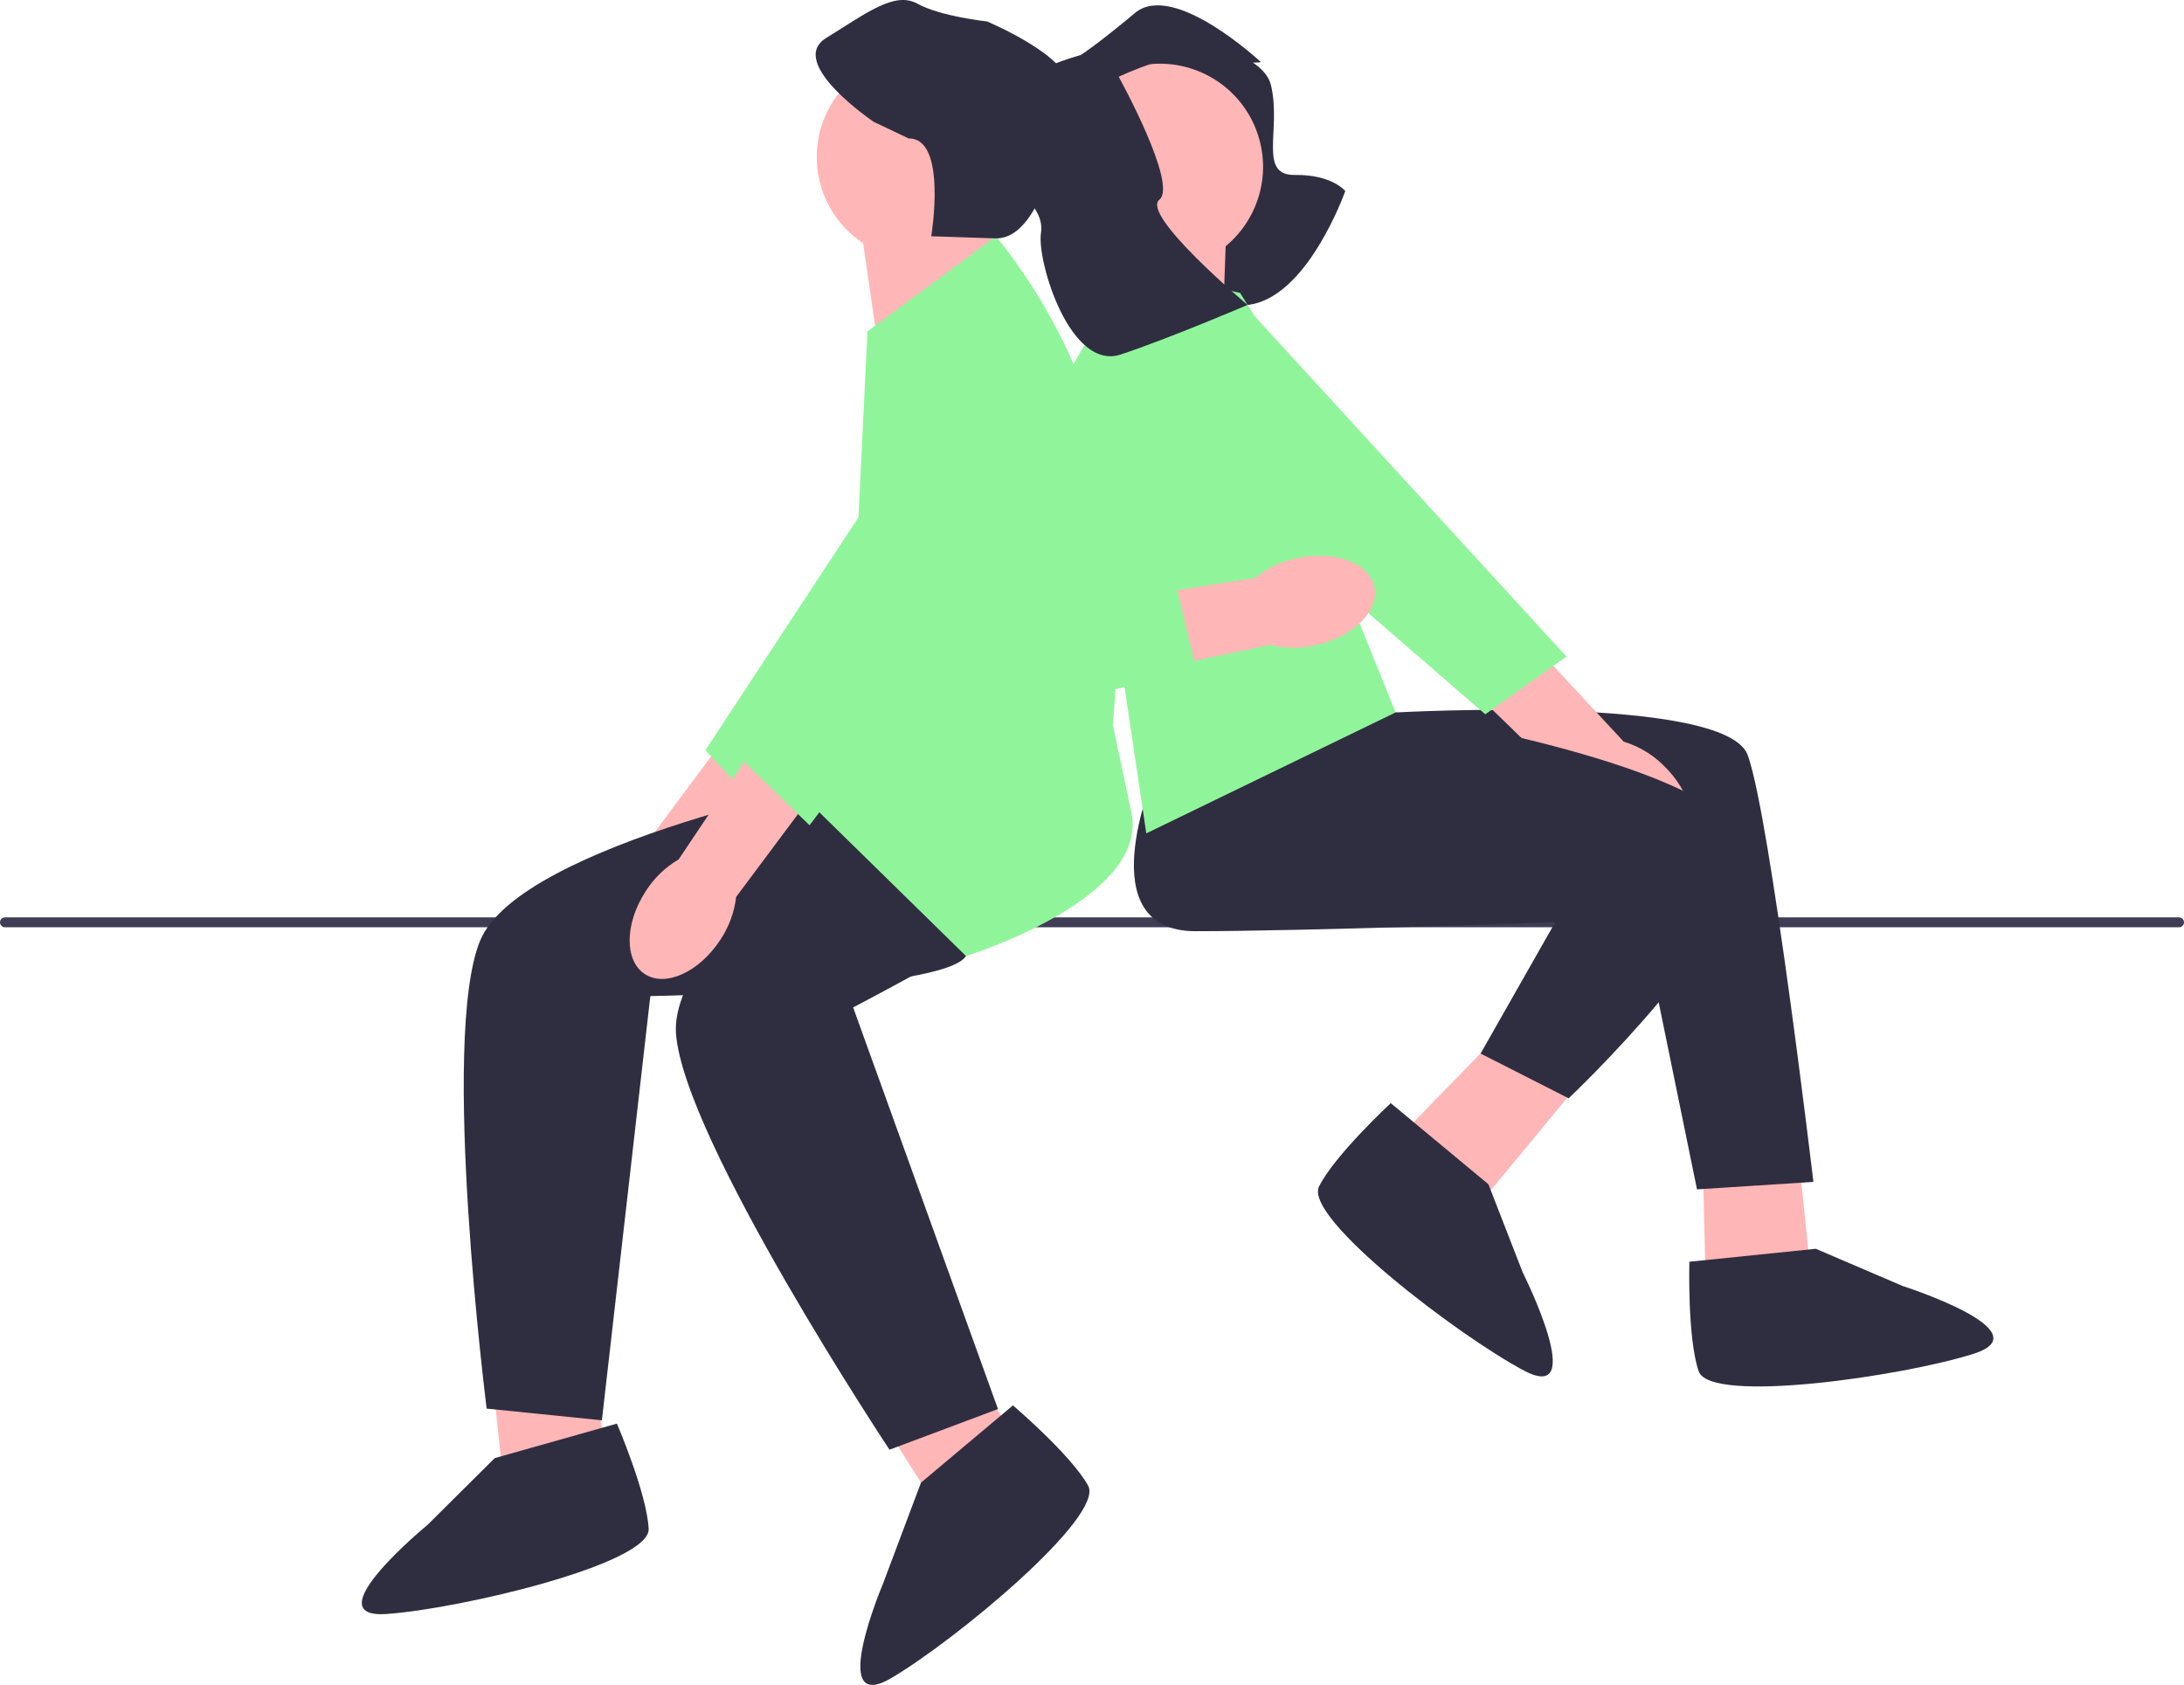 <svg xmlns="http://www.w3.org/2000/svg" width="500" height="385.776" viewBox="0 0 692.68 534.439" xmlns:xlink="http://www.w3.org/1999/xlink"><path id="uuid-3d349308-4da4-4eda-84db-0794f24174fe-68" d="m215.22,295.989c2.93-3.93,4.87-8.5,5.67-13.33l32.6-39.48-19.24-14.96-31,41.66c-4.34,2.26-8.08,5.53-10.9,9.54-7.19,9.92-7.91,21.68-1.59,26.25,6.31,4.58,17.26.24,24.45-9.68h.01l0-0Z" fill="#ffb6b6"/><polygon points="347.26 139.299 306.48 112.049 223.72 237.969 245.27 261.099 347.26 139.299" fill="#90f59a"/><path d="m0,292.559c0,.87.7,1.57,1.57,1.57h689.54c.87,0,1.57-.7,1.57-1.57s-.7-1.57-1.57-1.57H1.57c-.87,0-1.57.7-1.57,1.57Z" fill="#3f3d56"/><polygon points="277.66 104.049 273.11 72.699 313.29 62.479 318.63 90.219 277.66 104.049" fill="#ffb6b6"/><polygon points="156.47 439.909 161.24 484.409 194.08 474.339 188.78 438.849 156.47 439.909" fill="#ffb6b6"/><path d="m272.48,246.549s-107.54,20.66-120.25,51.92,2.12,148.33,2.12,148.33l36.55,3.71,15.36-134.56s93.24-1.59,100.12-12.71,5.83-51.39,5.83-51.39l-39.73-5.3h0l0.0 0Z" fill="#2f2e41"/><path d="m156.9,462.519h0l-21.3,21.16s-36.35,29.86-13.04,28.27c23.31-1.59,83.7-15.89,83.17-27.02s-10.07-33.37-10.07-33.37l-38.77,10.95h.01l0.0.01Z" fill="#2f2e41"/><polygon points="280.97 452.729 304.99 490.489 329.96 466.899 309.46 437.439 280.97 452.729" fill="#ffb6b6"/><path d="m299.13,227.969s-87.2,66.24-84.73,99.89c2.48,33.65,67.72,131.98,67.72,131.98l34.4-12.9-45.94-127.4s82.85-42.8,84.08-55.82-17.58-48.63-17.58-48.63l-37.96,12.88h.01v0Z" fill="#2f2e41"/><path d="m292.1,470.289h0l-12.13,32.27s-17.59,41.55,2.59,29.78,67.95-51.38,62.54-61.12-23.83-25.44-23.83-25.44l-29.17,24.51h0v-0Z" fill="#2f2e41"/><circle cx="291.74" cy="49.819" r="32.7" fill="#ffb6b6"/><path d="m315.92,74.919l-40.79,30.2-6.36,131.38-15.36,14.83,52.97,51.92s58.27-18.01,52.44-45.56l-5.83-27.55,2.1-30.74c3.08-44.95-10.92-89.4-39.19-124.47h.02s0-.01,0-.01Z" fill="#90f59a"/><path d="m315.26,75.599l-19.9-.66s5.16-31.18-7.14-31.01l-11.12-5.29s-27.81-18.74-15.06-26.6c12.76-7.85,21.66-14.91,28.95-10.86,7.3,4.05,22.08,5.63,22.08,5.63,0,0,26.22,11.04,25.44,20.27s-6.74,49.66-23.26,48.51h.01v.01Z" fill="#2f2e41"/><path id="uuid-a345d0ba-a5c3-4c2b-a3df-966826ae80f9-69" d="m228.46,298.099c2.73-4.07,4.45-8.73,5.01-13.59l30.62-41.03-19.95-14-28.91,43.13c-4.23,2.47-7.8,5.93-10.42,10.06-6.7,10.27-6.83,22.04-.3,26.3,6.53,4.26,17.25-.61,23.95-10.87h0Z" fill="#ffb6b6"/><polygon points="352.62 135.099 310.56 109.889 234.09 239.739 256.75 261.769 352.62 135.099" fill="#90f59a"/><polygon points="566.48 329.069 575.46 415.069 541.22 417.819 539.26 334.349 566.48 329.069" fill="#ffb6b6"/><path d="m575.87,396.099h0l27.6,11.82s44.8,14.35,22.55,21.47-83.66,16.1-87.27,5.56c-3.61-10.54-2.95-34.73-2.95-34.73l40.07-4.11h0l0-.01Z" fill="#2f2e41"/><path d="m428.4,219.169l14.23,6.82s104.58-5.87,111.68,13.53c7.1,19.41,20.83,135.37,20.83,135.37l-36.92,2.37-16.09-78.57-93.72-79.52h-.01v-0.0 0Z" fill="#2f2e41"/><path id="uuid-f0f7615f-2804-4292-9376-866b86fc2306-70" d="m527.45,242.629c-3.51-3.42-7.78-5.95-12.47-7.38l-34.84-37.51-17.37,17.1,37.21,36.21c1.67,4.6,4.42,8.74,8.02,12.06,8.89,8.44,20.45,10.69,25.82,5.04s2.52-17.08-6.37-25.51h0v-.01Z" fill="#ffb6b6"/><polygon points="389.52 91.119 357.13 127.949 471.07 226.569 496.83 208.259 389.52 91.119" fill="#90f59a"/><polygon points="514.38 327.309 459.24 393.909 433.3 371.389 491.55 311.559 514.38 327.309" fill="#ffb6b6"/><path d="m472.08,375.659h0l10.88,27.98s21.11,42.04.45,31.13-70.05-48.48-65.06-58.44,22.74-26.42,22.74-26.42l30.99,25.74h0v.01Z" fill="#2f2e41"/><path d="m365.93,246.149s-20.83,49.22,13.25,49.22,114.07-2.84,114.07-2.84l-23.67,41.65,27.93,14.2s58.69-55.38,54.9-80.46-109.78-41.93-109.78-41.93l-21.41,5.63-55.29,14.53h0l0-0Z" fill="#2f2e41"/><path d="m363.11,11.119s36.74,1.95,40.03,16.05c3.29,14.09-4.24,28.48,7.58,28.33s15.95,5.11,15.95,5.11c0,0-12.06,34.15-31,36.11s-32.56-85.6-32.56-85.6Z" fill="#2f2e41"/><polygon points="387.75 105.299 388.89 73.639 347.84 67.819 345.52 95.969 387.75 105.299" fill="#ffb6b6"/><path d="m398.9,42.529c5.73,17.12-3.51,35.65-20.63,41.38s-35.65-3.51-41.38-20.63,3.51-35.65,20.63-41.38,35.65,3.51,41.38,20.63Z" fill="#ffb6b6"/><path d="m393.31,92.899l-37.58-7.83-7,62.78c-1.79,6.96,1.67,33.4,3.51,40.34l11.32,76.15,79.07-38.36-18.01-44.62,3.91-32.1-35.23-56.36h.01Z" fill="#90f59a"/><path id="uuid-3c876241-5a24-467c-8e89-e5117859b4a9-71" d="m411.17,177.099c-4.8,1-9.28,3.13-13.09,6.22l-50.58,7.94,4.48,23.96,50.82-10.64c4.75,1.18,9.72,1.21,14.48.09,11.97-2.66,20.29-10.99,18.6-18.6s-12.76-11.63-24.72-8.97h0l.01 0Z" fill="#ffb6b6"/><path d="m381.28,132.499l-33.93-29.03-50.06,87.79c-1.48,20.46,17.19,36.56,37.21,32.07l44.9-10.95-8.57-36.13-25.24-.93,35.71-42.83h-.02v.01Z" fill="#90f59a"/><path d="m342.74,17.459s-40.24,11.09-31.11,27.03,19.85,20.42,18.52,29.42,9.26,43.91,25.37,38.52,40.16-15.71,40.16-15.71c0,0-33.96-28.53-27.98-33.37s-12.89-39-12.89-39c0,0,19.15-9.26,29.3-6.48s15.81,1.84,15.81,1.84c0,0-27.65-25.89-39.94-15.6-12.29,10.29-17.23,13.36-17.23,13.36h0s-.01-.01-.01-.01Z" fill="#2f2e41"/></svg>

<!-- 元サイズ  w692.67999  h534.43917-->